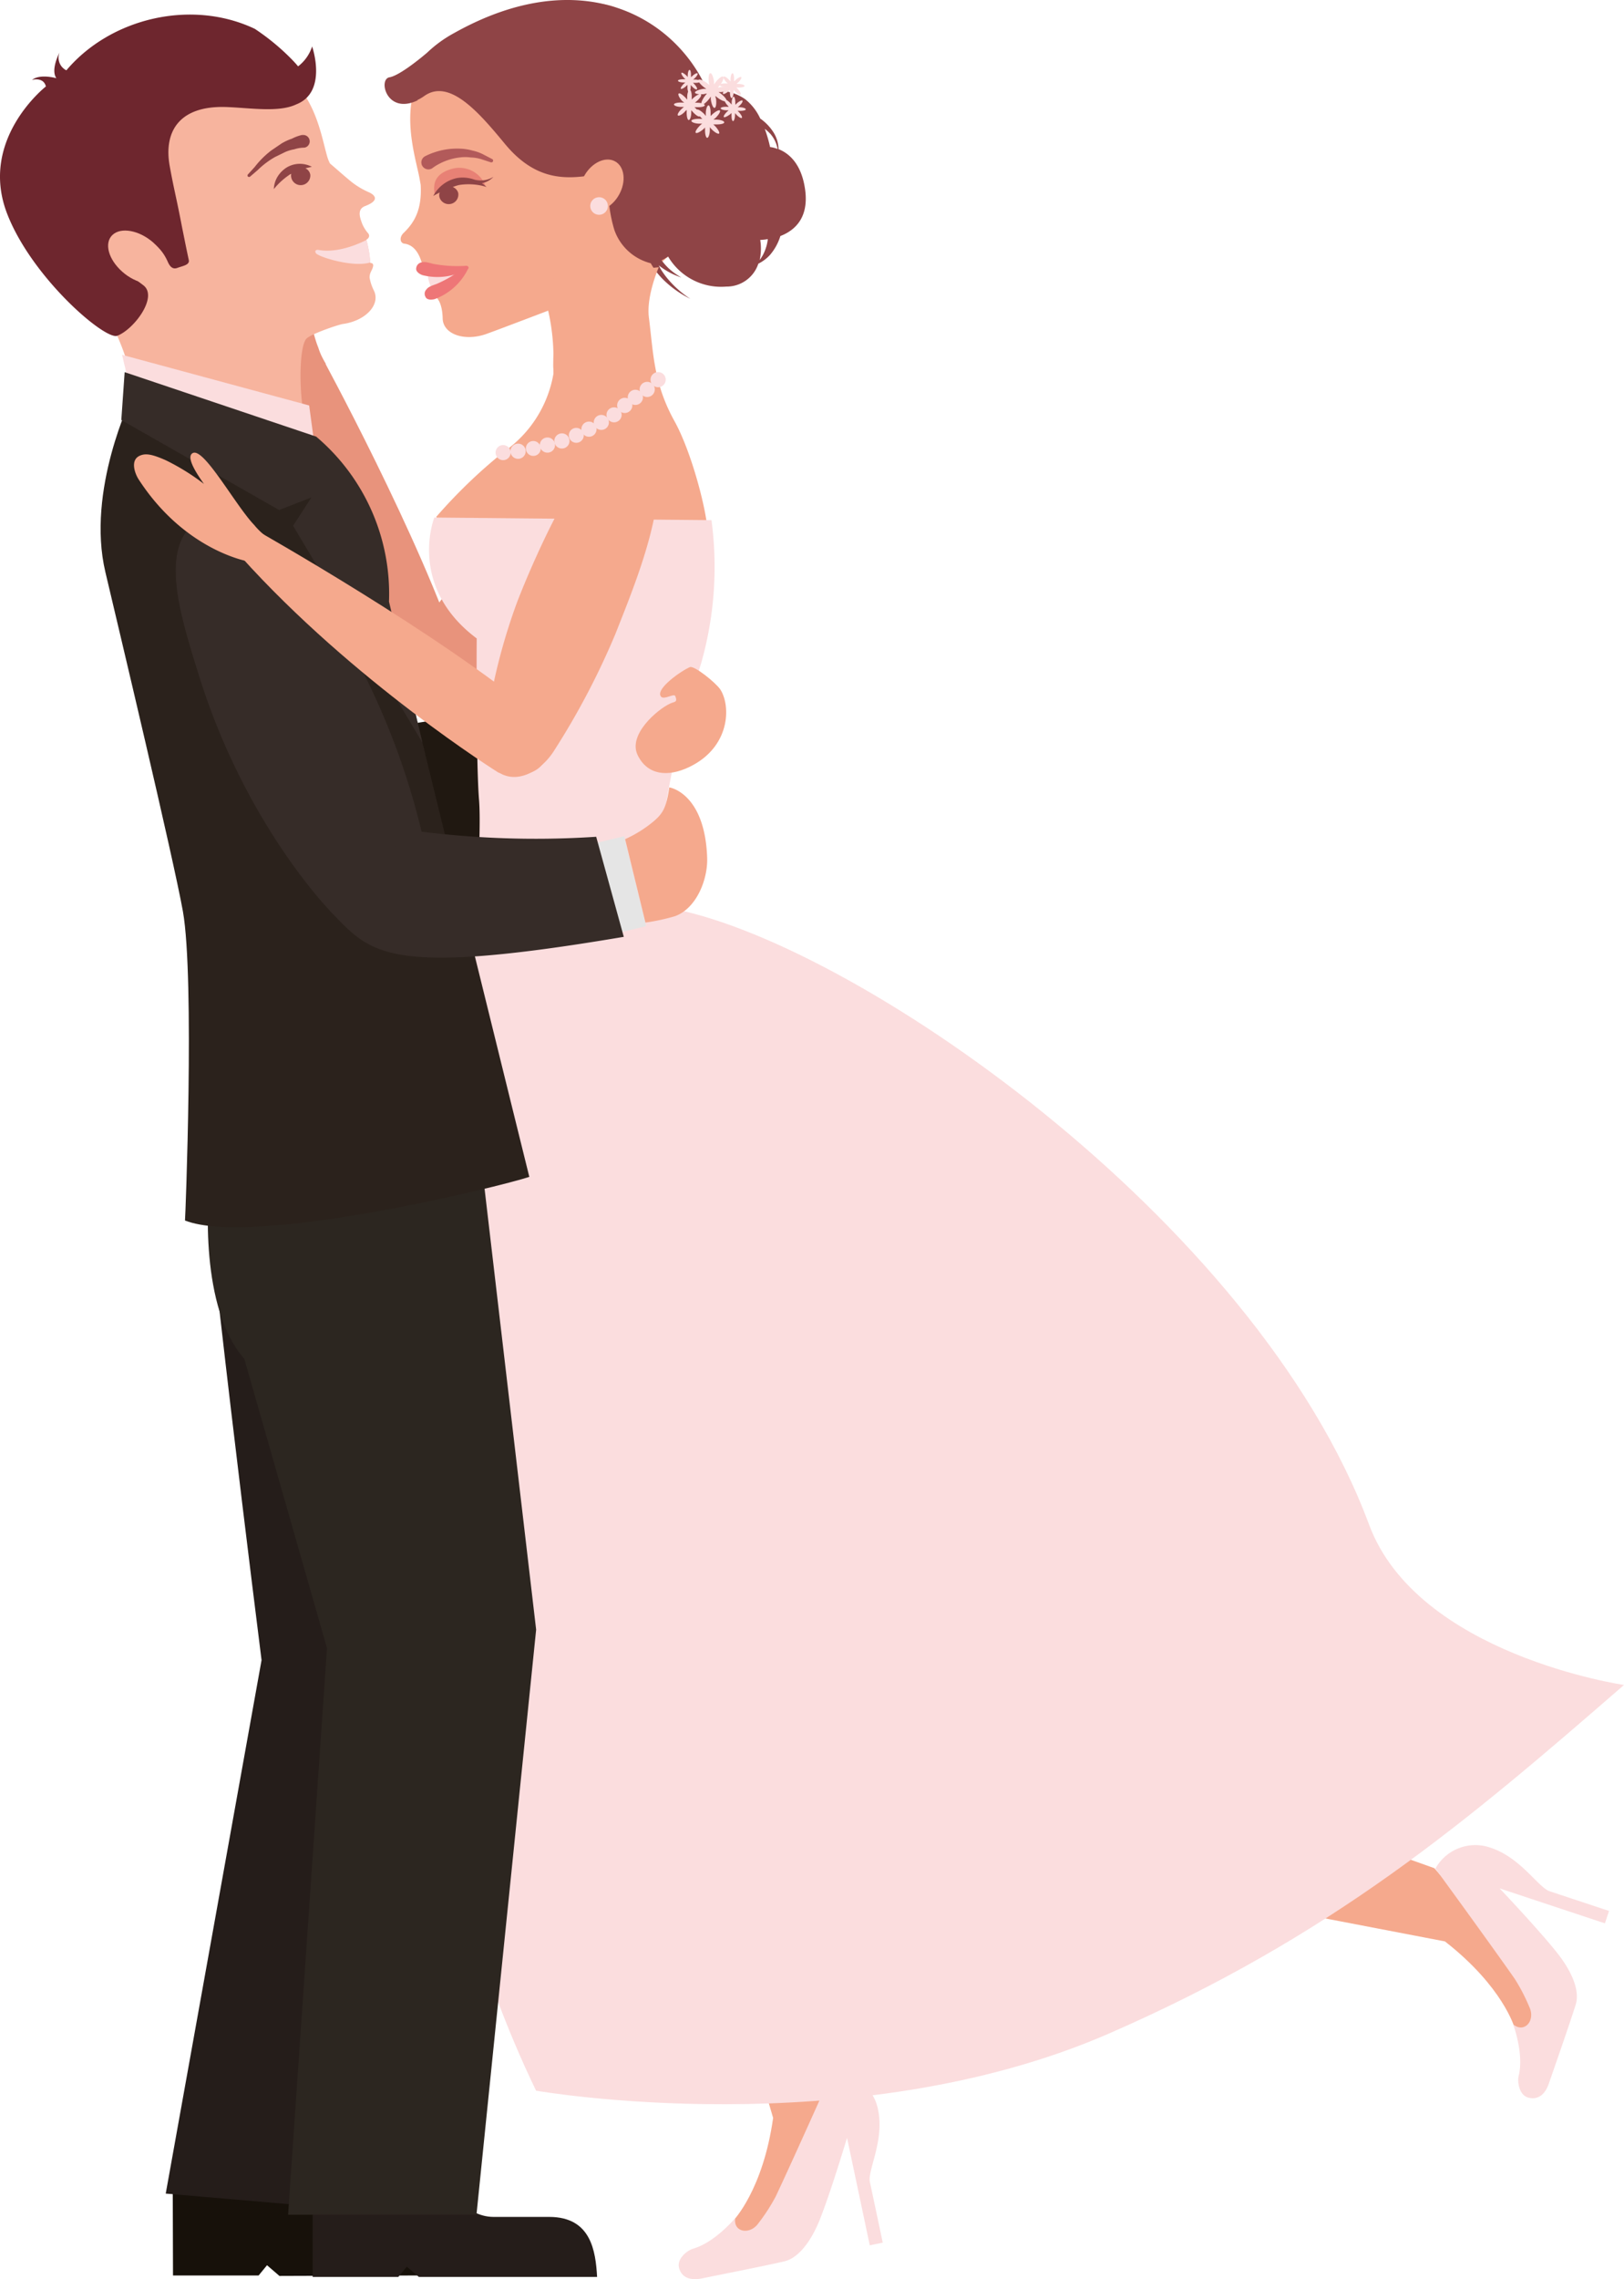 <svg id="Capa_1" data-name="Capa 1" xmlns="http://www.w3.org/2000/svg" xmlns:xlink="http://www.w3.org/1999/xlink" width="534.41" height="749.722" viewBox="0 0 534.41 749.722">
  <defs>
    <radialGradient id="radial-gradient" cx="-0.227" cy="1.095" r="0.558" gradientTransform="matrix(-0.809, 0.13, 0.106, 0.991, -901.869, 64.933)" gradientUnits="objectBoundingBox">
      <stop offset="0" stop-color="#f29183"/>
      <stop offset="1" stop-color="#f5a98d"/>
    </radialGradient>
  </defs>
  <path id="Path_15" data-name="Path 15" d="M73.741,141.362c-5.838,4.022-13.9,5.3-18.361.913h0c-4.465-4.392-2.495-10.93.973-17.025a200.472,200.472,0,0,1,25.7-33.334C90.056,83.8,105.423,69.71,116.075,62.9c5.937-3.8,12.8-6.193,19.109,0,5.663,5.5,4.989,13.077,1.048,18.949-8.008,12.115-19.957,23.539-28.414,32.076a252.629,252.629,0,0,1-34.077,27.437Z" transform="translate(78.912 86.713)" fill="#e8937c"/>
  <path id="Path_16" data-name="Path 16" d="M72.6,156.192S48.05,106.006,38.67,51.5l9.205-4.071S80.855,107.905,93.5,146.989c0,0,2.12,10.412-6.411,14.187C79.782,164.408,72.6,156.192,72.6,156.192Z" transform="translate(57.803 69.588)" fill="#e8937c"/>
  <path id="Path_17" data-name="Path 17" d="M53.808,77.861S35.472,67.1,30.158,39.2c-.424-2.245-.274-7.081,3.517-7.057,1.871,0,3.692.987,7.21,4.639A72.686,72.686,0,0,1,49.642,48.6c-.873-4.145-2.245-10.585.424-10.782,4.091-.3,6.511,21.293,9.829,29.337a22.9,22.9,0,0,0,2.495,5.379Z" transform="translate(44.835 47.152)" fill="#e8937c"/>
  <path id="Path_18" data-name="Path 18" d="M17.158,79.658c1.447,8.463,5.713,18.382,12.473,32.3,22.726,46.732,55.157,70.74,55.157,70.74l26.094-28.868A241.528,241.528,0,0,0,70.195,86.616,183.353,183.353,0,0,0,41.955,62.51C30.38,54.441,13.766,59.672,17.158,79.658Z" transform="translate(24.98 86.387)" fill="#201811"/>
  <path id="Path_77" data-name="Path 77" d="M0,0,13.973.054l.119,30.5L.119,30.5Z" transform="translate(197.795 229.391) rotate(-22.4)" fill="#fbddde"/>
  <path id="Path_19" data-name="Path 19" d="M66.526,104.4s14.369-1.826,53.984-10.215c18.061-3.849-14.269,4.269,15.841-2.714l13.97,31.163c-76.586,25.217-32.431,11.621-63.938,21.984-8.432,2.763-27.042,1.554-42.634-10.141Z" transform="translate(65.395 134.212)" fill="#201811"/>
  <path id="Path_20" data-name="Path 20" d="M264.613,313.993s-3.767-13.373-22.851-28.251L156.37,269.358l22.452-28.868,59.473,21.17L270.2,299.066S277.685,322.925,264.613,313.993Z" transform="translate(233.724 352.88)" fill="#f5a98d"/>
  <path id="Path_21" data-name="Path 21" d="M189.34,253.713S208,279.3,215.484,290.032a61.085,61.085,0,0,1,4.79,9.253c2.071,4.441-1.646,8.71-5.339,5.675,0,0,3.617,9.672,1.821,16.877-.524,2.147.2,6.218,2.894,7.131,2.145.716,5.339.469,7.085-4.713,1.322-3.849,6.81-19.468,8.781-25.809,1.472-4.713-1.472-11.153-6.062-16.951-6.237-7.871-18.984-21.269-18.984-21.269l34.651,11.5,1.372-4.071-19.558-6.489c-3.717-1.234-9.48-11-19.284-14.261A15.042,15.042,0,0,0,189.34,253.713Z" transform="translate(283.003 360.951)" fill="#fbddde"/>
  <path id="Path_22" data-name="Path 22" d="M98.479,351.751s9.754-9.993,13.1-33.778L95.56,263.691l27.666-5.6,7.484,44.758L114.2,348.963S97.256,367.37,98.479,351.751Z" transform="translate(142.834 378.706)" fill="#f5a98d"/>
  <path id="Path_23" data-name="Path 23" d="M139.908,276.365s-12.872,28.844-18.46,40.663a61.018,61.018,0,0,1-5.663,8.759c-2.794,4.022-8.432,3.01-7.634-1.678,0,0-6.636,7.97-13.82,10.067-2.145.641-5.314,3.306-4.74,6.094.474,2.2,2.27,4.787,7.709,3.676,3.991-.839,20.406-4.047,26.942-5.576,4.84-1.11,8.956-6.859,11.7-13.694,3.717-9.327,8.981-26.968,8.981-26.968l7.484,35.382,4.266-.888s-3.093-14.681-4.241-19.986c-.773-3.8,4.815-13.62,2.719-23.662A14.93,14.93,0,0,0,139.908,276.365Z" transform="translate(133.81 405.51)" fill="#fbddde"/>
  <path id="Path_24" data-name="Path 24" d="M76.049,125.634S15.354,343.7,95.607,510.15c0,0,103.528,18.135,188.372-18.727,73.543-32.076,117.6-69.506,169.637-114.733,0,0-68.03-9.87-83.92-52.826-37.42-100.743-171.633-192.9-231.08-202.843Z" transform="translate(80.794 177.573)" fill="#fbddde"/>
  <path id="Path_25" data-name="Path 25" d="M22.78,290l42.235-.123c1.5,2.788,7.259,13.645,17.463,13.62h18.261c13.8,0,15.317,11.3,15.791,19.616l-58.625.2-4.091-3.528-2.769,3.38H22.88Z" transform="translate(34.052 425.354)" fill="#17110a"/>
  <path id="Path_26" data-name="Path 26" d="M118.528,161.582,98.571,319.2,85.723,503.61,21.86,498.132l31.533-175.48S32.861,159.806,34.508,152.28Z" transform="translate(32.677 223.443)" fill="#251d1a"/>
  <path id="Path_27" data-name="Path 27" d="M41.24,290H83.5c1.472,2.813,7.21,13.719,17.338,13.719H119.1c13.8,0,15.267,11.325,15.741,19.739H76.19L72.224,320.1l-2.794,3.356H41.24Z" transform="translate(61.644 425.53)" fill="#251d1a"/>
  <path id="Path_28" data-name="Path 28" d="M117.995,156.77l17.463,149.276L115.824,498.5H53.832l12.8-186.386L39.438,217c-14.694-16.7-12.2-52.728-11.276-60.229Z" transform="translate(40.969 230.031)" fill="#2c2620"/>
  <path id="Path_29" data-name="Path 29" d="M120.044,58.317a26.152,26.152,0,0,1-6.711-4.293c-1.671-1.382-3.542-3.06-5.962-5.132a12.915,12.915,0,0,1-.948-2.467c-1.5-5.181-3.118-15.1-9.13-22.379C95.622,13.214,84.82,6.922,81.7,5.96,46.552-5.119,17.688,22.121,15.368,24.317c0,0-21.4,16.753-12.324,40.317,8.058,20.923,20.98,35.728,33.6,39.355a82.019,82.019,0,0,1,4.989,13.743c2.495,7.674,9.854,42.513,9.854,42.513l50.716-19.073c-4.989-5.107-5.788-30.768-2.644-34.543,1.322-1.628,11.3-4.935,12.2-4.935,7.484-1.086,12.473-6.514,9.979-11.177a15.276,15.276,0,0,1-1.322-4.1c0-1.8,1.048-2.467,1.2-3.948,0-.617-.4-.814-1-.864a38.081,38.081,0,0,0-1.272-7.6c1.347-.814.973-1.826.424-2.319a12.9,12.9,0,0,1-1.721-2.788c-.748-2.023-1.946-4.935.973-6C124.385,60.81,121.616,58.984,120.044,58.317Z" transform="translate(1.2 4.863)" fill="#f7b49e"/>
  <path id="Path_30" data-name="Path 30" d="M15.1,25.59c-.8-3.257-4.565-2.147-4.565-2.147,2.644-2.122,8.008-.567,8.008-.567-1.971-2.837,1.048-8.463,1.048-8.463a4.642,4.642,0,0,0,2.245,5.872C36.424,3.013,63.092-3.229,83.848,6.64a75.207,75.207,0,0,1,12,9.869c.8.814,1.572,1.653,2.245,2.467a13.473,13.473,0,0,0,4.615-6.539s5.214,14.928-5.164,19.023c-5.862,2.813-15.367,1.135-23.35.888-15.168-.419-20.381,8.019-18.361,19.369,1.447,7.994,2.1,9.869,4.116,20.405.8,3.874.973,4.935,2.17,10.56.349,1.628-1.946,1.925-3.742,2.591-2.27.864-3.043-1.875-3.443-2.591a15.163,15.163,0,0,0-12.473-8.66c-4.166-.222-5.114,1.554-5.838,3.652-1.7,4.935,3.767,8.167,10.527,13.3,4.989,3.775-3.043,14.533-8.582,16.63-4.041,1.48-28.14-19.172-36.247-40.218C-7.082,42.935,15.1,25.59,15.1,25.59Z" transform="translate(0.002 2.85)" fill="#6e262e"/>
  <path id="Path_31" data-name="Path 31" d="M29.054,34.636c4.515,4.145,6.062,9.45,3.268,12.115s-8.806,1.6-13.4-2.467-6.037-9.425-3.243-12.09S24.488,30.639,29.054,34.636Z" transform="translate(21.318 45.1)" fill="#f7b49e"/>
  <path id="Path_32" data-name="Path 32" d="M51.116,22.17a10.884,10.884,0,0,0-3.093.543,12.777,12.777,0,0,0-2.969.888l-3.368,1.653a27.539,27.539,0,0,0-5.663,4.269L33.528,31.67h0a.553.553,0,0,1-.748,0,.514.514,0,0,1,0-.691l2.245-2.467a29.6,29.6,0,0,1,5.388-5.379l3.443-2.344a17.55,17.55,0,0,1,3.418-1.579A14.09,14.09,0,0,1,50.542,18h.449a2.1,2.1,0,0,1,.5,4.145Z" transform="translate(48.8 26.403)" fill="#8f4446"/>
  <path id="Path_33" data-name="Path 33" d="M42.437,35.232s-1.372,0-.624,1.135,12,4.762,17.837,3.035v-.617A31.934,31.934,0,0,0,58.4,32C57.755,32.3,49.622,36.639,42.437,35.232Z" transform="translate(62.168 46.947)" fill="#fbddde"/>
  <path id="Path_34" data-name="Path 34" d="M46.5,23.315l2.12-.493a8.412,8.412,0,0,0-8.307.247,9.424,9.424,0,0,0-3.019,3.084,8.443,8.443,0,0,0-1.172,4,23.633,23.633,0,0,1,5.488-4.935.315.315,0,0,0,.249-.123,2.685,2.685,0,0,0,0,1.258,3.17,3.17,0,0,0,6.262-.888A2.841,2.841,0,0,0,46.5,23.315Z" transform="translate(53.991 32.044)" fill="#8f4446"/>
  <path id="Path_35" data-name="Path 35" d="M16.1,47.31,77.668,63.965l1.846,13.669L19.343,61Z" transform="translate(24.068 69.412)" fill="#fbddde"/>
  <path id="Path_36" data-name="Path 36" d="M40.364,222.207c-3.143-17.592-21.4-94.229-25.52-111.649C8.458,83.614,23.55,52.92,23.55,52.92L77.709,66.466s22.277,19.887,27.441,42.266c11.575,48.854,49.195,200.746,49.195,200.746-9.155,3.134-90.98,23.144-113.308,14.36C41.138,323.838,44.256,244.216,40.364,222.207Z" transform="translate(19.836 77.644)" fill="#2b221c"/>
  <path id="Path_37" data-name="Path 37" d="M16,65.362,17.1,49.62,80.113,70.815A67.717,67.717,0,0,1,104.087,125.1l11,46.362L72.529,100.152l6.037-9.327L67.939,94.97Z" transform="translate(23.919 72.802)" fill="#362c28"/>
  <path id="Path_38" data-name="Path 38" d="M59.444,60.265c.474,8.414-2.22,12.559-5.663,15.89-1.422,1.382-1.148,3.306.3,3.479,3.792.469,5.164,4.466,5.713,6.218.823,2.665,2.495,2.665,2.644,4.762,0,.888,1.522,2.591,1.247,3.208-.449,1.209-1,2.689.5,3.158,0,0,2.345,1.16,2.495,7.229.125,5.28,7.284,7.674,14.419,5.107,4.366-1.554,23.35-8.833,27.94-10.536a248.181,248.181,0,0,0,27.89-11.5,67.613,67.613,0,0,0,9.38-9.277c15.317-13.546,19.234-57.737-22.452-75.946C113.1-2.629,86.012,2.9,70.022,12.472A26.391,26.391,0,0,0,56.476,32.655C54.854,42.3,57.848,52.147,58.97,57.649Z" transform="translate(78.989 0.522)" fill="#f5a98d"/>
  <path id="Path_39" data-name="Path 39" d="M56.629,22.419a21.985,21.985,0,0,1,3.492-1.456A22.984,22.984,0,0,1,68.1,19.828a16.559,16.559,0,0,1,4.216.617,14.727,14.727,0,0,1,3.443,1.184l3.118,1.628a.569.569,0,0,1,.3.341.562.562,0,0,1-.048.448.6.6,0,0,1-.723.271h0l-3.093-1.012a12.6,12.6,0,0,0-3.443-.567,13.442,13.442,0,0,0-3.717,0,18.86,18.86,0,0,0-6.511,2,14.994,14.994,0,0,0-2.495,1.554,2.337,2.337,0,0,1-3.206-.7,2.282,2.282,0,0,1,.711-3.171Z" transform="translate(83.076 29.066)" fill="#b25a5a"/>
  <path id="Path_40" data-name="Path 40" d="M56.39,36.8a14.909,14.909,0,0,0,1.746,5.478l8.507-5.922Z" transform="translate(84.288 53.344)" fill="#fbddde"/>
  <path id="Path_41" data-name="Path 41" d="M56.536,35.089c.873-.271,1.646-.2,3.842.419a42.87,42.87,0,0,0,10.952.666c.748,0,1.123.74.524,1.061A20.15,20.15,0,0,1,57.01,39.259s-2.495-.814-2.071-2.467A2.107,2.107,0,0,1,56.536,35.089Z" transform="translate(82.047 51.26)" fill="#ee7677"/>
  <path id="Path_42" data-name="Path 42" d="M56.553,43.185c.549-.74,1.222-1.11,3.393-1.851a40,40,0,0,0,9.355-5.65c.549-.469,1.347,0,1.048.567A19.875,19.875,0,0,1,59.322,46.318s-2.495.716-3.068-.814A2.006,2.006,0,0,1,56.553,43.185Z" transform="translate(83.726 52.071)" fill="#ee7677"/>
  <path id="Path_43" data-name="Path 43" d="M62.139,42.783c2.245,3.9,8.881,4.367,14.818,1.036s8.956-9.179,6.736-13.077-8.856-4.417-14.818-1.061S59.919,38.885,62.139,42.783Z" transform="translate(91.786 40.284)" fill="url(#radial-gradient)"/>
  <path id="Path_44" data-name="Path 44" d="M61.555,33.033v-.148a13.081,13.081,0,0,0,2.17-1.258c8.382-6.045,18.286,5.65,26.668,15.791,11.775,14.163,23.4,11.177,34.3,9.179a46.243,46.243,0,0,0,1.671,19.122A17.117,17.117,0,0,0,138.316,86.6a24.439,24.439,0,0,0,1.721,2.665,26.957,26.957,0,0,0,3.318,3.6,33.967,33.967,0,0,0,7.983,5.428,32.993,32.993,0,0,1-7.135-6.218,26.113,26.113,0,0,1-2.719-3.75c-.2-.345-.349-.716-.549-1.036a23.883,23.883,0,0,0,7.484,4,21.617,21.617,0,0,1-4.391-3.183,22.714,22.714,0,0,1-2.145-2.467,22.507,22.507,0,0,0,2.145-1.234,20.243,20.243,0,0,0,19.134,9.87,10.967,10.967,0,0,0,10.552-7.526,13.333,13.333,0,0,0,3.817-2.862,17.561,17.561,0,0,0,3.443-6.242c4.989-1.925,10.2-6.539,7.708-17.617-1.622-7.131-5.563-9.87-8.307-10.955a10.944,10.944,0,0,0-1.746-5.65A16.142,16.142,0,0,0,174.339,39a17.3,17.3,0,0,0-4.989-6.391,15.982,15.982,0,0,0-12.274-2.467C147.2,6.533,116.263-12.959,73.7,10.826a41.418,41.418,0,0,0-8.906,6.44c-.2.173-8.706,7.526-12.473,8.167S51.4,37.844,61.555,33.033ZM177.582,48.38a46.26,46.26,0,0,0-1.746-6,15.252,15.252,0,0,1,1.871,1.7,10.314,10.314,0,0,1,2.345,4.935,9.463,9.463,0,0,0-2.47-.642ZM174.189,85.39a17.745,17.745,0,0,0,.15-6.465,16.033,16.033,0,0,0,2.495-.271,14.283,14.283,0,0,1-1.048,4.022,12.149,12.149,0,0,1-1.6,2.813Z" transform="translate(75.83 -0.004)" fill="#8f4446"/>
  <path id="Path_45" data-name="Path 45" d="M91.67,16.128c0-.444,1.222-.987,2.869-1.209h.873l-.724-.493c-1.322-1.012-2.145-2.122-1.871-2.467s1.6.148,2.919,1.135a8.038,8.038,0,0,1,.674.568,7.566,7.566,0,0,1-.175-.839c-.2-1.628,0-2.986.474-3.06s1.023,1.209,1.247,2.837v.864l.474-.691c1.023-1.332,2.145-2.147,2.495-1.851s0,1.554-1.123,2.887l-.574.642a1.867,1.867,0,0,0,.873-.148c1.646-.222,2.994,0,3.093.444s-1.222,1.036-2.869,1.234h-.9l.748.493c1.3,1.012,2.12,2.122,1.846,2.467s-1.6-.123-2.919-1.11l-.674-.568a1.462,1.462,0,0,0,.175.839c.2,1.653,0,3.01-.474,3.084s-1.023-1.209-1.247-2.837V17.46c-.175.247-.324.493-.5.716-1.023,1.308-2.145,2.147-2.495,1.851s.15-1.579,1.148-2.862a8,8,0,0,1,.574-.666,1.867,1.867,0,0,0-.873.148C93.117,16.794,91.72,16.621,91.67,16.128Z" transform="translate(137.02 14.31)" fill="#fbddde"/>
  <path id="Path_46" data-name="Path 46" d="M92.622,23.056c-.274-.321.4-1.382,1.5-2.467a5.773,5.773,0,0,1,.624-.518h-.8c-1.522,0-2.744-.469-2.744-.913s1.272-.716,2.794-.666h.823a6.325,6.325,0,0,1-.6-.567c-1.023-1.086-1.6-2.221-1.272-2.467s1.422.37,2.495,1.456c.175.222.349.419.5.642V16.74c0-1.505.474-2.714.9-2.689s.723,1.258.674,2.739a7.3,7.3,0,0,1,0,.79c.175-.173.349-.37.574-.568,1.1-1.012,2.245-1.579,2.495-1.258s-.374,1.382-1.472,2.467l-.649.518h.8c1.547,0,2.769.469,2.744.913s-1.272.716-2.794.666h-.8l.574.543c1.048,1.11,1.621,2.245,1.3,2.467s-1.422-.37-2.495-1.48a6.233,6.233,0,0,1-.524-.617q0,.407,0,.814c0,1.505-.449,2.714-.873,2.689s-.748-1.258-.7-2.763a4.052,4.052,0,0,1,0-.642,6.184,6.184,0,0,1-.574.567C94.069,22.809,92.946,23.377,92.622,23.056Z" transform="translate(136.317 20.607)" fill="#fbddde"/>
  <path id="Path_47" data-name="Path 47" d="M96.108,19.587c-.2-.247.3-1.036,1.123-1.826l.449-.395h-.574c-1.148,0-2.071-.345-2.046-.666s.948-.543,2.1-.493h.574l-.324-.37c-.773-.814-1.2-1.653-.973-1.9s1.073.271,1.846,1.11a3.612,3.612,0,0,1,.4.469,4.7,4.7,0,0,1,0-.592c0-1.135.349-2.048.674-2.023s.549.938.524,2.048a2.437,2.437,0,0,1,0,.617l.449-.444c.823-.74,1.7-1.184,1.9-.938s-.249,1.036-1.1,1.8a2.241,2.241,0,0,1-.474.37h.6c1.148,0,2.071.37,2.071.691s-.948.543-2.12.493h-.574l.424.419c.773.839,1.2,1.678.973,1.9s-1.073-.271-1.846-1.11a3.391,3.391,0,0,0-.4-.444,2.436,2.436,0,0,1,0,.592c0,1.11-.324,2.023-.649,2.023s-.549-.962-.5-2.073a4.058,4.058,0,0,1,0-.592l-.449.419C97.206,19.389,96.333,19.809,96.108,19.587Z" transform="translate(142.086 18.92)" fill="#fbddde"/>
  <path id="Path_48" data-name="Path 48" d="M90.2,20.394c-.274-.321.324-1.332,1.4-2.295l.574-.493h-.773c-1.447,0-2.495-.419-2.495-.814s1.2-.691,2.619-.617h.748l-.624-.469c-.948-1.036-1.5-2.1-1.222-2.467s1.347.345,2.32,1.382l.5.592v-.765c0-1.406.449-2.467.848-2.467s.7,1.184.649,2.467a7.35,7.35,0,0,1,0,.765,5.28,5.28,0,0,1,.524-.543c1.048-.938,2.12-1.48,2.495-1.184s-.349,1.308-1.422,2.27l-.549.469h.748c1.447,0,2.495.419,2.495.839s-1.2.691-2.619.617h-.773l.549.518c.973,1.036,1.522,2.122,1.222,2.467s-1.347-.345-2.3-1.406l-.524-.567v.765c0,1.406-.424,2.467-.823,2.467s-.723-1.184-.674-2.615v-.74l-.549.518C91.644,20.147,90.447,20.69,90.2,20.394Z" transform="translate(132.879 17.57)" fill="#fbddde"/>
  <path id="Path_49" data-name="Path 49" d="M90.378,15.513c-.175-.222.3-.962,1.048-1.678l.424-.37H91.3c-1.073,0-1.9-.3-1.871-.592s.873-.493,1.921-.469h.524l-.374-.37c-.723-.765-1.123-1.554-.923-1.752s1,.271,1.721,1.012a5.159,5.159,0,0,1,.349.419,1.976,1.976,0,0,1,0-.543c0-1.036.3-1.875.6-1.851s.5.864.449,1.875a1.9,1.9,0,0,1,0,.543l.424-.37c.748-.716,1.547-1.11,1.746-.888s-.249.962-1.023,1.678l-.424.345h.549c1.048,0,1.871.321,1.846.617s-.848.518-1.9.469H94.37a5.586,5.586,0,0,1,.4.395c.723.74,1.123,1.53.9,1.727s-1-.247-1.672-1.012a2.825,2.825,0,0,1-.374-.419v.543c0,1.036-.324,1.875-.6,1.851s-.524-.864-.474-1.875V14.23l-.4.395C91.4,15.341,90.578,15.735,90.378,15.513Z" transform="translate(133.671 13.666)" fill="#fbddde"/>
  <path id="Path_50" data-name="Path 50" d="M96.028,16.531c-.225-.247.274-1.061,1.123-1.851l.449-.37h-.574c-1.173,0-2.1-.345-2.1-.691s.973-.543,2.12-.493h.6l-.424-.321c-.8-.839-1.222-1.7-1-1.925s1.1.271,1.871,1.135l.4.444v-.642c0-1.135.349-2.073.674-2.048s.549.962.5,2.1a4.745,4.745,0,0,1,0,.592l.449-.419c.848-.79,1.721-1.234,1.921-.987s-.274,1.061-1.123,1.826a3.037,3.037,0,0,1-.449.395h.6c1.148,0,2.046.345,2.046.666s-.948.567-2.1.518h-.6l.424.419c.8.839,1.222,1.7,1,1.925s-1.073-.271-1.871-1.11l-.449-.419v.617c0,1.135-.349,2.023-.674,2.023s-.574-.962-.524-2.1a4.89,4.89,0,0,1,0-.592l-.449.444C97.125,16.333,96.252,16.778,96.028,16.531Z" transform="translate(141.892 14.327)" fill="#fbddde"/>
  <path id="Path_51" data-name="Path 51" d="M77.991,26.623C75.5,30.941,76.12,35.875,79.263,37.6s7.709-.37,10.153-4.713,1.871-9.253-1.272-11S80.436,22.256,77.991,26.623Z" transform="translate(114.276 31.203)" fill="#f5a98d"/>
  <path id="Path_52" data-name="Path 52" d="M77.887,29.558a2.894,2.894,0,0,0,5.738-.765,2.831,2.831,0,0,0-1.1-1.906,2.936,2.936,0,0,0-4.073.54A2.839,2.839,0,0,0,77.887,29.558Z" transform="translate(116.377 38.581)" fill="#fbddde"/>
  <path id="Path_53" data-name="Path 53" d="M57.429,31c-.549-3.38,0-6.736,5.887-8.34a9.18,9.18,0,0,1,10.752,5.4,30.059,30.059,0,0,0-8.731-.419A17.06,17.06,0,0,0,57.429,31Z" transform="translate(85.594 32.825)" fill="#e88175"/>
  <path id="Path_54" data-name="Path 54" d="M76.958,23.58a7.932,7.932,0,0,1-6.187.938,11.67,11.67,0,0,0-5.688-.567,11.412,11.412,0,0,0-7.933,5.922c.723-.444,1.422-.765,2.12-1.16a2.637,2.637,0,0,0,0,1.8,3.176,3.176,0,0,0,3.809,1.931,3.132,3.132,0,0,0,2.278-3.585,2.949,2.949,0,0,0-1.8-1.925,16.8,16.8,0,0,1,2.071-.666,20.169,20.169,0,0,1,9.056.642,9.137,9.137,0,0,0-1.547-1.234A7.006,7.006,0,0,0,76.958,23.58Z" transform="translate(85.424 34.591)" fill="#8f4446"/>
  <path id="Path_55" data-name="Path 55" d="M57.695,117.522h0A173.33,173.33,0,0,1,79.9,96.229,39.28,39.28,0,0,0,96.063,70.691c0-3.356-.15-.148,0-6.711a69.7,69.7,0,0,0-4.815-24.057l39.49-4.293s-4.141,9.4-3.268,16.457c1.522,11.991,1.5,21.639,8.432,34.173C141.865,97.018,146.929,117.5,146.754,123v1.184l-89.184-3.06v-3.6Z" transform="translate(86.052 52.273)" fill="#f5a98d"/>
  <path id="Path_56" data-name="Path 56" d="M135.264,197.723l-63.389,3.726s2-28.967,1.173-39.478c-1.048-12.756-.773-53.2-.773-53.2C49.348,91.6,58.328,69,58.328,69l91.2.864a115.455,115.455,0,0,1-3.517,47.472C130.075,166.98,131.472,192.492,135.264,197.723Z" transform="translate(84.595 101.24)" fill="#fbddde"/>
  <path id="Path_57" data-name="Path 57" d="M70.35,61.857a2.48,2.48,0,1,1-.712-1.776A2.453,2.453,0,0,1,70.35,61.857Z" transform="translate(97.694 87.065)" fill="#fbddde"/>
  <path id="Path_58" data-name="Path 58" d="M72.33,61.692a2.5,2.5,0,1,1-2.42-2.541A2.484,2.484,0,0,1,72.33,61.692Z" transform="translate(100.654 86.785)" fill="#fbddde"/>
  <path id="Path_59" data-name="Path 59" d="M74.268,61.268a2.451,2.451,0,1,1-2.32-2.467,2.481,2.481,0,0,1,2.32,2.467Z" transform="translate(103.68 86.271)" fill="#fbddde"/>
  <path id="Path_60" data-name="Path 60" d="M76.2,60.8A2.495,2.495,0,1,1,73.7,58.33,2.481,2.481,0,0,1,76.2,60.8Z" transform="translate(106.439 85.583)" fill="#fbddde"/>
  <path id="Path_61" data-name="Path 61" d="M78.109,60.247a2.495,2.495,0,1,1-2.495-2.467A2.481,2.481,0,0,1,78.109,60.247Z" transform="translate(109.294 84.776)" fill="#fbddde"/>
  <path id="Path_62" data-name="Path 62" d="M79.938,59.642a2.453,2.453,0,1,1-2.32-2.591A2.483,2.483,0,0,1,79.938,59.642Z" transform="translate(112.155 83.704)" fill="#fbddde"/>
  <path id="Path_63" data-name="Path 63" d="M81.679,58.677a2.495,2.495,0,1,1-2.495-2.467A2.481,2.481,0,0,1,81.679,58.677Z" transform="translate(114.63 82.472)" fill="#fbddde"/>
  <path id="Path_64" data-name="Path 64" d="M83.309,57.789a2.468,2.468,0,0,1-1.571,2.289,2.514,2.514,0,0,1-2.732-.593,2.447,2.447,0,0,1-.458-2.729,2.5,2.5,0,0,1,4.762,1.033Z" transform="translate(117.066 81.164)" fill="#fbddde"/>
  <path id="Path_65" data-name="Path 65" d="M84.989,56.78a2.468,2.468,0,0,1-1.578,2.29,2.514,2.514,0,0,1-2.734-.6,2.447,2.447,0,0,1-.441-2.737,2.5,2.5,0,0,1,4.754,1.051Z" transform="translate(119.577 79.681)" fill="#fbddde"/>
  <path id="Path_66" data-name="Path 66" d="M86.4,55.582a2.5,2.5,0,1,1-2.42-2.541A2.484,2.484,0,0,1,86.4,55.582Z" transform="translate(121.684 77.82)" fill="#fbddde"/>
  <path id="Path_67" data-name="Path 67" d="M87.8,54.52a2.5,2.5,0,1,1-2.407-2.554A2.485,2.485,0,0,1,87.8,54.52Z" transform="translate(123.776 76.242)" fill="#fbddde"/>
  <path id="Path_68" data-name="Path 68" d="M89.359,53.377a2.495,2.495,0,1,1-2.495-2.467A2.481,2.481,0,0,1,89.359,53.377Z" transform="translate(126.109 74.695)" fill="#fbddde"/>
  <path id="Path_69" data-name="Path 69" d="M90.8,52.077A2.495,2.495,0,1,1,88.3,49.61,2.481,2.481,0,0,1,90.8,52.077Z" transform="translate(128.261 72.787)" fill="#fbddde"/>
  <path id="Path_70" data-name="Path 70" d="M23.193,87.3c0,8.586,2.819,19.048,7.484,33.778,15.317,49.619,43.582,78.166,43.582,78.166l30.21-24.674A240.964,240.964,0,0,0,74.533,102.08,183.536,183.536,0,0,0,50.31,74.026C40.181,64.354,22.868,67.068,23.193,87.3Z" transform="translate(34.663 100.704)" fill="#362c28"/>
  <path id="Path_78" data-name="Path 78" d="M0,0,14.011.035,14.089,30.5.077,30.466Z" transform="translate(191.736 278.351) rotate(-13.65)" fill="#e5e5e5"/>
  <path id="Path_71" data-name="Path 71" d="M70.542,110.71a303.322,303.322,0,0,0,60.7,2.1l9.081,32.915c-79.555,13.472-83.247,5.206-96.868-8.685Z" transform="translate(64.947 162.444)" fill="#362c28"/>
  <path id="Path_72" data-name="Path 72" d="M89.146,149.43a67.631,67.631,0,0,0,9.629-2.073c7.035-2.467,10.9-11.893,10.677-19.2-.723-21.417-12.473-23.267-12.473-23.169-.973,6.662-2.071,8.537-5.214,11.2a40.783,40.783,0,0,1-9.305,5.8Z" transform="translate(123.254 154.048)" fill="#f5a98d"/>
  <path id="Path_73" data-name="Path 73" d="M111.671,96.264c3.592,5.428,3.393,19.147-10.328,25.636-6.935,3.282-13.671,2.64-16.864-4.047s6.511-14.977,10.777-16.926c1.372-.642,2.495-.271,1.622-2.467-.424-.938-3.742,1.406-4.69.2-2.021-2.467,6.736-8.537,9.53-9.7C103.14,88.442,109.975,93.871,111.671,96.264Z" transform="translate(125.326 130.479)" fill="#f5a98d"/>
  <path id="Path_74" data-name="Path 74" d="M86.661,157.854C82.944,163.8,76.083,168.168,70.2,165.9h0c-5.887-2.27-6.686-9.055-5.962-16.013A196.912,196.912,0,0,1,74.412,109.2c4.066-10.61,12.473-29.609,19.533-40.021,3.917-5.8,9.255-10.708,17.463-7.4,7.459,2.714,9.954,9.944,8.656,16.926-2.495,14.261-8.781,29.436-13.172,40.613A248.921,248.921,0,0,1,86.661,157.854Z" transform="translate(95.678 89.071)" fill="#f5a98d"/>
  <path id="Path_75" data-name="Path 75" d="M116.558,150.235S68.935,120.478,31.74,79.1l5.638-8.29s60.4,34.1,92,60.673c0,0,7.484,7.723,2.145,15.4C127.186,153.442,116.558,150.235,116.558,150.235Z" transform="translate(47.445 103.896)" fill="#f5a98d"/>
  <path id="Path_76" data-name="Path 76" d="M55.68,96.222S34.625,92.965,19.158,69.08c-1.222-1.925-2.894-6.489.649-7.822,1.746-.691,3.792-.444,8.407,1.628a73.545,73.545,0,0,1,12.473,7.748c-2.495-3.5-6.062-8.981-3.642-10.166C40.737,58.693,51.09,77.741,57.2,84.107a23.388,23.388,0,0,0,4.291,4.071Z" transform="translate(26.423 88.551)" fill="#f5a98d"/>
</svg>
